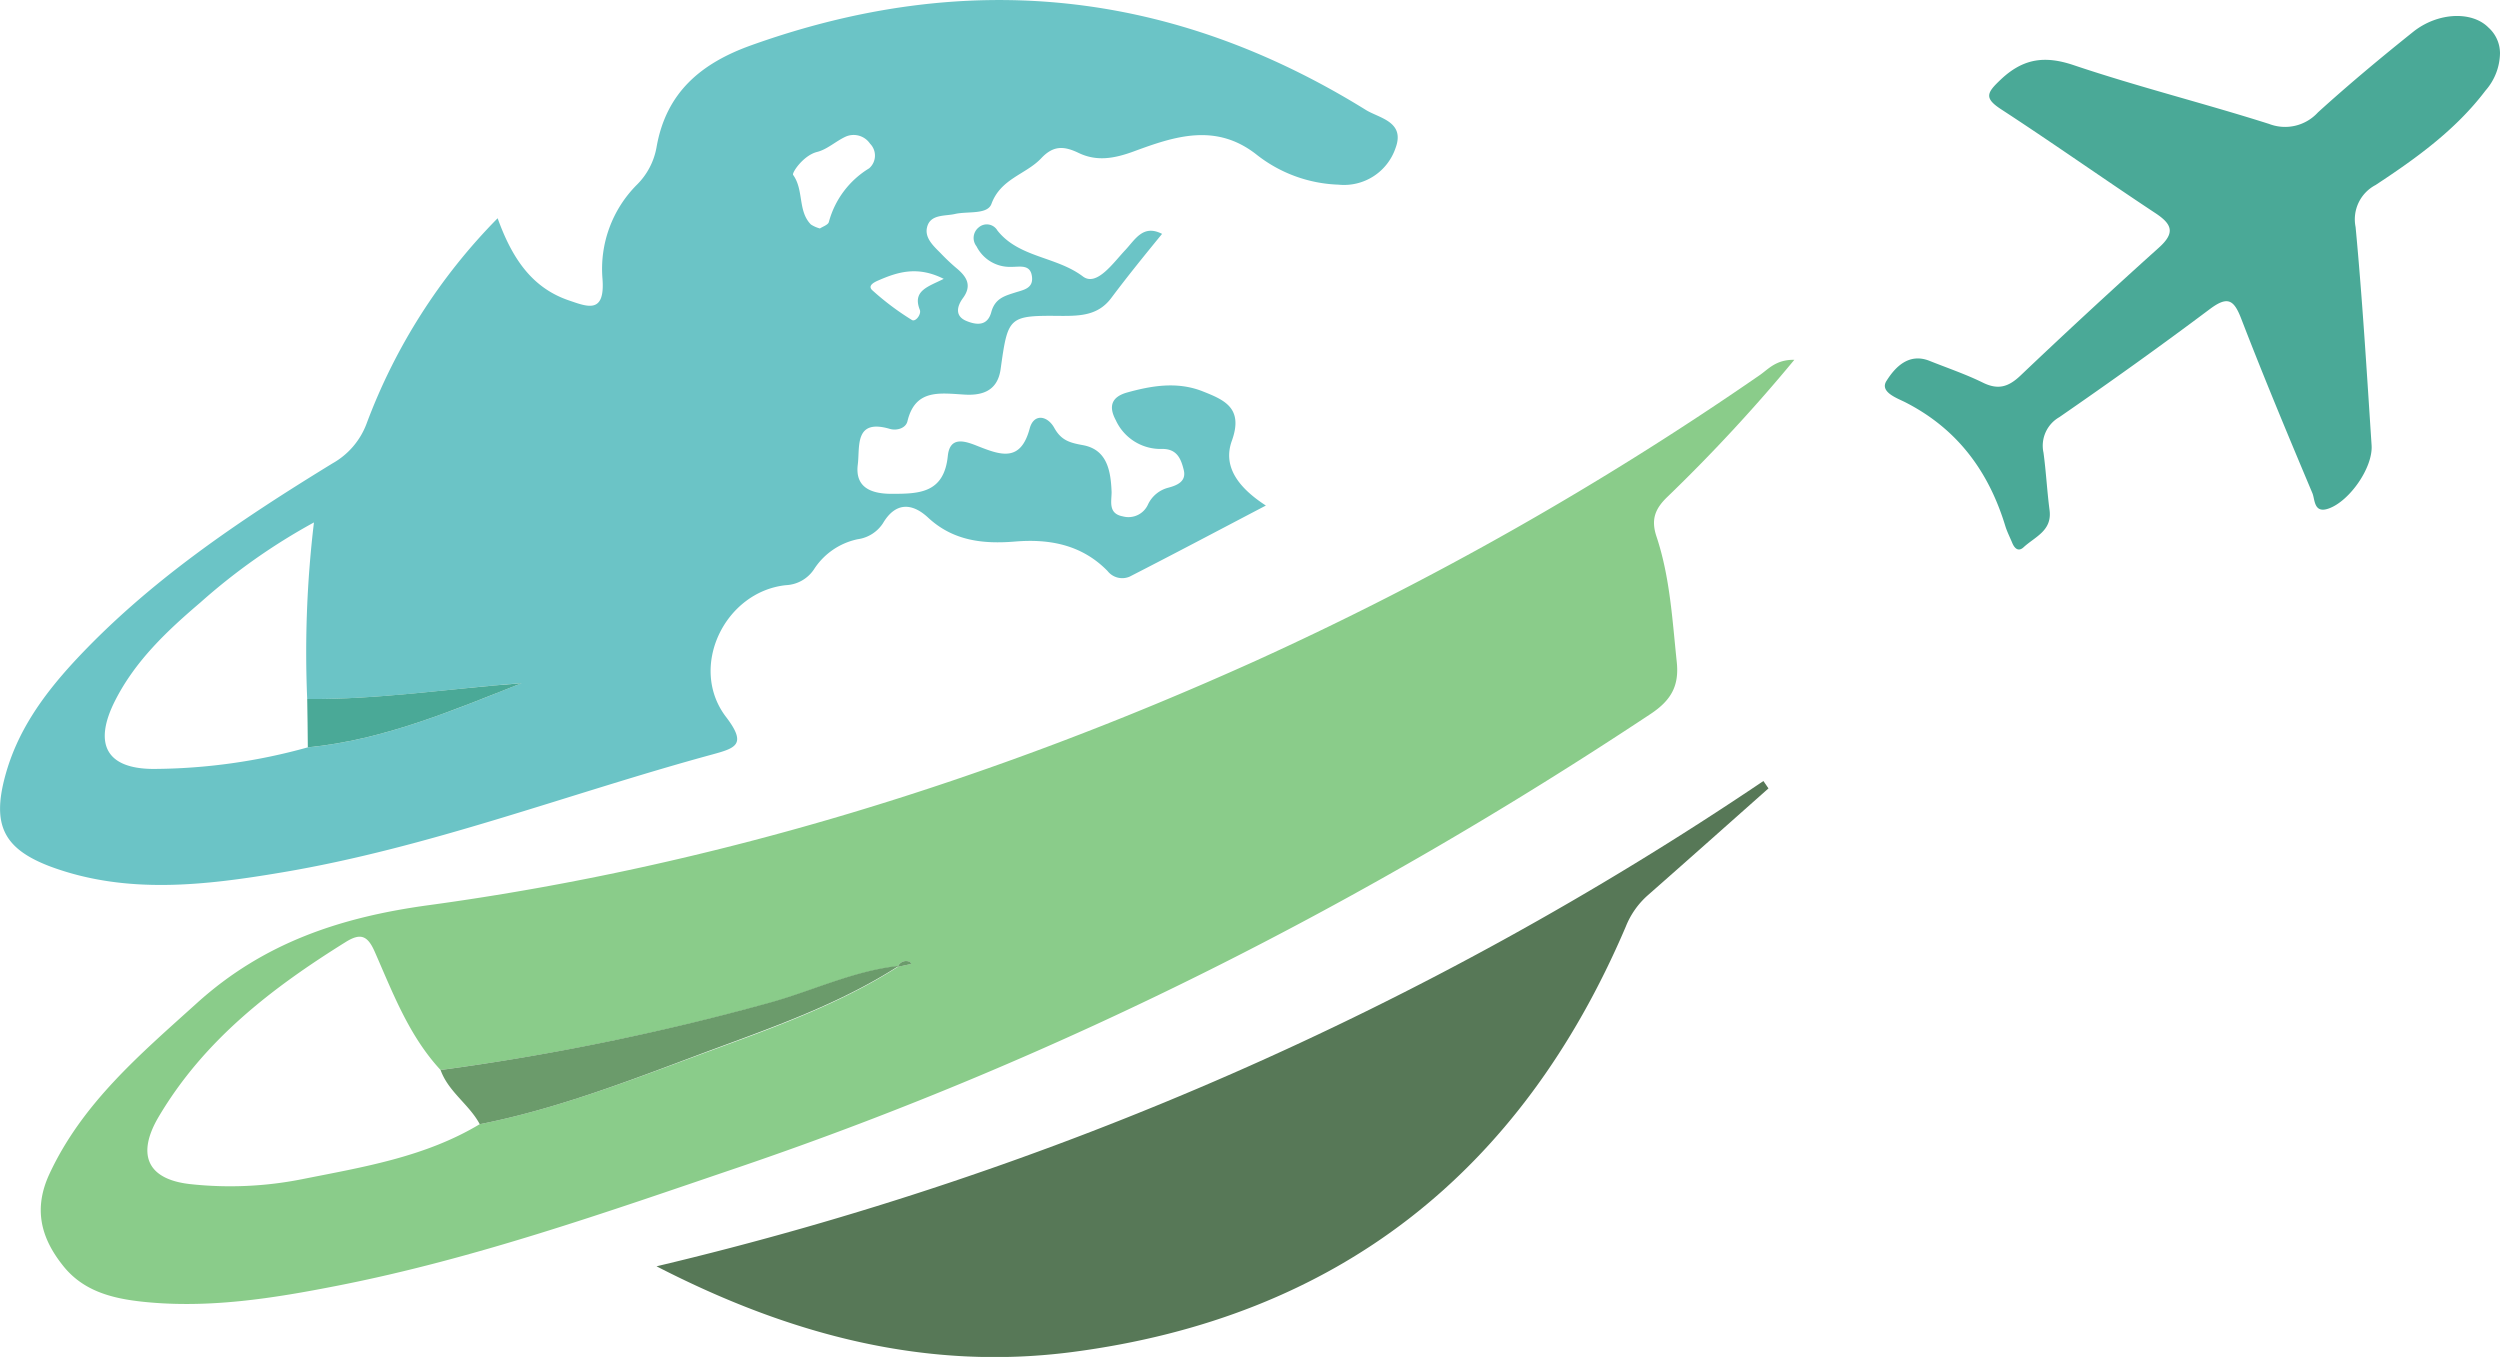 <svg id="Ebene_1" data-name="Ebene 1" xmlns="http://www.w3.org/2000/svg" viewBox="0 0 281.33 152.7"><defs><style>.cls-1{fill:#6bc4c6;}.cls-2{fill:#8acc8a;}.cls-3{fill:#577857;}.cls-4{fill:#4aa997;}.cls-5{fill:#6b9b6b;}</style></defs><path class="cls-1" d="M58.67,24.67c1.59,4.41,3.79,7.8,8,9.24,2.11.72,4.1,1.57,3.8-2.42a13.4,13.4,0,0,1,3.89-10.61,7.86,7.86,0,0,0,2.19-4.19c1.07-6.17,5-9.47,10.7-11.5q36.38-13,69.12,7.29c1.5.93,4.44,1.31,3.35,4.27a6.12,6.12,0,0,1-6.43,4.14,15.73,15.73,0,0,1-9.19-3.36c-4.62-3.66-9.32-2.05-13.85-.38-2.23.82-4.18,1.14-6.2.17-1.65-.79-2.84-.86-4.21.6-1.72,1.82-4.55,2.28-5.6,5.13-.45,1.24-2.69.81-4.11,1.14-1.13.26-2.79,0-3.14,1.51-.28,1.18.72,2.09,1.53,2.9a22.51,22.51,0,0,0,1.74,1.65c1.22,1,1.83,2,.74,3.45-.64.89-.9,2,.45,2.54,1.1.45,2.34.59,2.77-1S115.77,33.4,117,33c.88-.27,1.91-.46,1.81-1.66-.13-1.56-1.38-1.18-2.36-1.2a4.19,4.19,0,0,1-3.89-2.31,1.52,1.52,0,0,1,.26-2.14,1.38,1.38,0,0,1,2.09.36c2.43,3.07,6.61,2.9,9.62,5.17,1.56,1.18,3.43-1.56,4.8-3,1.11-1.2,2-2.88,4.11-1.79-2,2.44-3.9,4.79-5.73,7.23-1.44,1.91-3.38,2-5.5,2-6.08-.06-6.1,0-6.94,6-.37,2.6-2.28,3-4.29,2.84-2.72-.17-5.33-.54-6.19,3-.19.83-1.25,1.1-2,.87-4-1.17-3.34,2-3.59,4-.33,2.57,1.46,3.29,3.7,3.31,3.11,0,6,0,6.43-4.27.24-2.3,2-1.65,3.44-1.07,2.54,1,4.76,1.78,5.77-2,.46-1.74,2-1.47,2.77-.08s1.71,1.67,3.2,1.94c2.75.49,3.16,2.89,3.25,5.29,0,1.06-.41,2.42,1.27,2.73a2.41,2.41,0,0,0,2.84-1.37A3.48,3.48,0,0,1,134.11,55c1.07-.28,2.08-.73,1.77-2s-.77-2.39-2.44-2.37a5.54,5.54,0,0,1-5.21-3.24c-.86-1.6-.43-2.63,1.27-3.11,2.77-.77,5.59-1.24,8.39-.18,2.53,1,4.75,1.88,3.4,5.62-1.08,3,.89,5.37,3.83,7.28-5.32,2.79-10.31,5.43-15.33,8a2.1,2.1,0,0,1-2.49-.64c-2.88-2.94-6.49-3.63-10.39-3.31-3.62.3-7-.07-9.83-2.72-1.74-1.6-3.62-1.78-5.06.68a4.05,4.05,0,0,1-2.83,1.78,7.74,7.74,0,0,0-4.93,3.4,4,4,0,0,1-3.15,1.77c-6.92.74-11,9.27-6.73,14.84,2.37,3.11,1.09,3.49-1.62,4.23-16.14,4.4-31.83,10.48-48.4,13.26-8.67,1.46-17.46,2.5-26-.66-5.31-2-6.58-4.71-5.12-10.15,1.34-5,4.19-9,7.64-12.77,8.45-9.16,18.68-16,29.2-22.45a8.57,8.57,0,0,0,3.85-4.5A65.54,65.54,0,0,1,58.67,24.67ZM37.31,84.21c8.49-.82,16.23-4.13,24.06-7.22-8.08.61-16,1.85-24.13,1.78A122.93,122.93,0,0,1,38,58.9a68.82,68.82,0,0,0-12.77,9c-3.73,3.18-7.3,6.53-9.58,11-2.47,4.83-1.12,7.72,4.28,7.74A65.65,65.65,0,0,0,37.31,84.21ZM94.94,25.82c.32-.22.91-.4,1-.72a10.15,10.15,0,0,1,4.54-6.05,1.9,1.9,0,0,0,.1-2.77,2.23,2.23,0,0,0-2.73-.8c-1.12.51-2.09,1.45-3.24,1.73-1.56.4-2.85,2.36-2.69,2.58,1.23,1.71.51,4.06,2,5.58A3.5,3.5,0,0,0,94.94,25.82Zm13.93,5.67c-2.91-1.46-5.12-.8-7.32.16-.57.24-1.26.62-.72,1.12a30.39,30.39,0,0,0,4.46,3.35c.41.25,1.08-.64.89-1.14C105.32,32.81,107.11,32.38,108.87,31.49Z" transform="translate(-2.67 -0.11)"/><path class="cls-2" d="M204.59,40.6A186.36,186.36,0,0,1,190.33,56c-1.4,1.34-1.9,2.55-1.25,4.49,1.52,4.57,1.78,9.37,2.28,14.12.28,2.67-.62,4.3-2.94,5.84-32.07,21.26-66.09,38.57-102.58,51-14.89,5.06-29.71,10.3-45.18,13.34-7.26,1.43-14.57,2.6-22,1.8-3.48-.38-6.74-1.23-9-4.18C7.18,139.25,6.47,136,8.24,132.2c3.73-8,10.24-13.47,16.61-19.23,7.51-6.78,16.16-9.65,26.07-11,32.38-4.42,63.3-14.08,93.06-27.5a366.1,366.1,0,0,0,56.75-32.17C201.71,41.61,202.55,40.57,204.59,40.6ZM103.72,108.85c-5.12.57-9.75,2.86-14.66,4.19a279.82,279.82,0,0,1-36.81,7.48c-3.55-3.83-5.36-8.65-7.41-13.31-.82-1.87-1.63-2.12-3.29-1.08-8.29,5.17-15.89,11-21,19.61-2.53,4.25-1.36,7.08,3.52,7.62a41.51,41.51,0,0,0,12.58-.55c6.88-1.37,13.84-2.49,20-6.19,8.63-1.71,16.82-4.89,25-7.91,7.55-2.78,15.22-5.42,22.08-9.81l1.45-.31c0-.09-.1-.23-.18-.25A1,1,0,0,0,103.72,108.85Z" transform="translate(-2.67 -0.11)"/><path class="cls-3" d="M201.68,88.83c-4.51,4-9,8-13.55,12a9.28,9.28,0,0,0-2.51,3.56c-11.79,27.64-32.44,44-62.39,47.88-16.17,2.08-31.44-1.81-46.68-9.66A379.05,379.05,0,0,0,201.11,88Z" transform="translate(-2.67 -0.11)"/><path class="cls-4" d="M284,6.09a6.52,6.52,0,0,1-1.63,4.21C279,14.75,274.54,17.94,270,20.93a4.36,4.36,0,0,0-2.25,4.73c.77,8.17,1.26,16.36,1.8,24.55.17,2.5-2.46,6.26-4.79,7.11-1.73.64-1.57-1-1.87-1.71-2.74-6.51-5.45-13-8-19.61-.84-2.19-1.54-2.6-3.54-1.11-5.56,4.17-11.23,8.22-16.95,12.17a3.7,3.7,0,0,0-1.77,4c.29,2.14.4,4.31.68,6.45.31,2.34-1.65,3-2.94,4.2-.57.51-1,.12-1.26-.51s-.58-1.25-.78-1.9c-1.87-6.14-5.38-10.91-11.21-13.9-.93-.48-3-1.17-2.14-2.46.92-1.45,2.45-3.17,4.83-2.22,2,.8,4.07,1.5,6,2.45,1.71.84,2.87.49,4.22-.79q7.68-7.3,15.58-14.4c1.85-1.66,1.51-2.63-.38-3.88-5.81-3.84-11.49-7.86-17.32-11.66-2-1.29-1.68-1.88-.09-3.38,2.55-2.41,5-2.71,8.26-1.6,7.23,2.43,14.65,4.28,21.92,6.59a5,5,0,0,0,5.51-1.29c3.46-3.14,7.06-6.14,10.71-9.06,2.79-2.23,6.64-2.36,8.48-.49A3.89,3.89,0,0,1,284,6.09Z" transform="translate(-2.67 -0.11)"/><path class="cls-4" d="M37.31,84.21c0-1.81-.05-3.63-.07-5.44,8.08.07,16-1.17,24.13-1.78C53.54,80.08,45.8,83.39,37.31,84.21Z" transform="translate(-2.67 -0.11)"/><path class="cls-5" d="M56.66,126.62c-1.19-2.23-3.53-3.64-4.41-6.1A279.82,279.82,0,0,0,89.06,113c4.91-1.33,9.54-3.62,14.66-4.19l0,.05c-6.86,4.39-14.53,7-22.08,9.81C73.48,121.73,65.29,124.91,56.66,126.62Z" transform="translate(-2.67 -0.11)"/><path class="cls-5" d="M103.72,108.85a1,1,0,0,1,1.31-.51c.08,0,.13.16.18.25l-1.45.31Z" transform="translate(-2.67 -0.11)"/></svg>